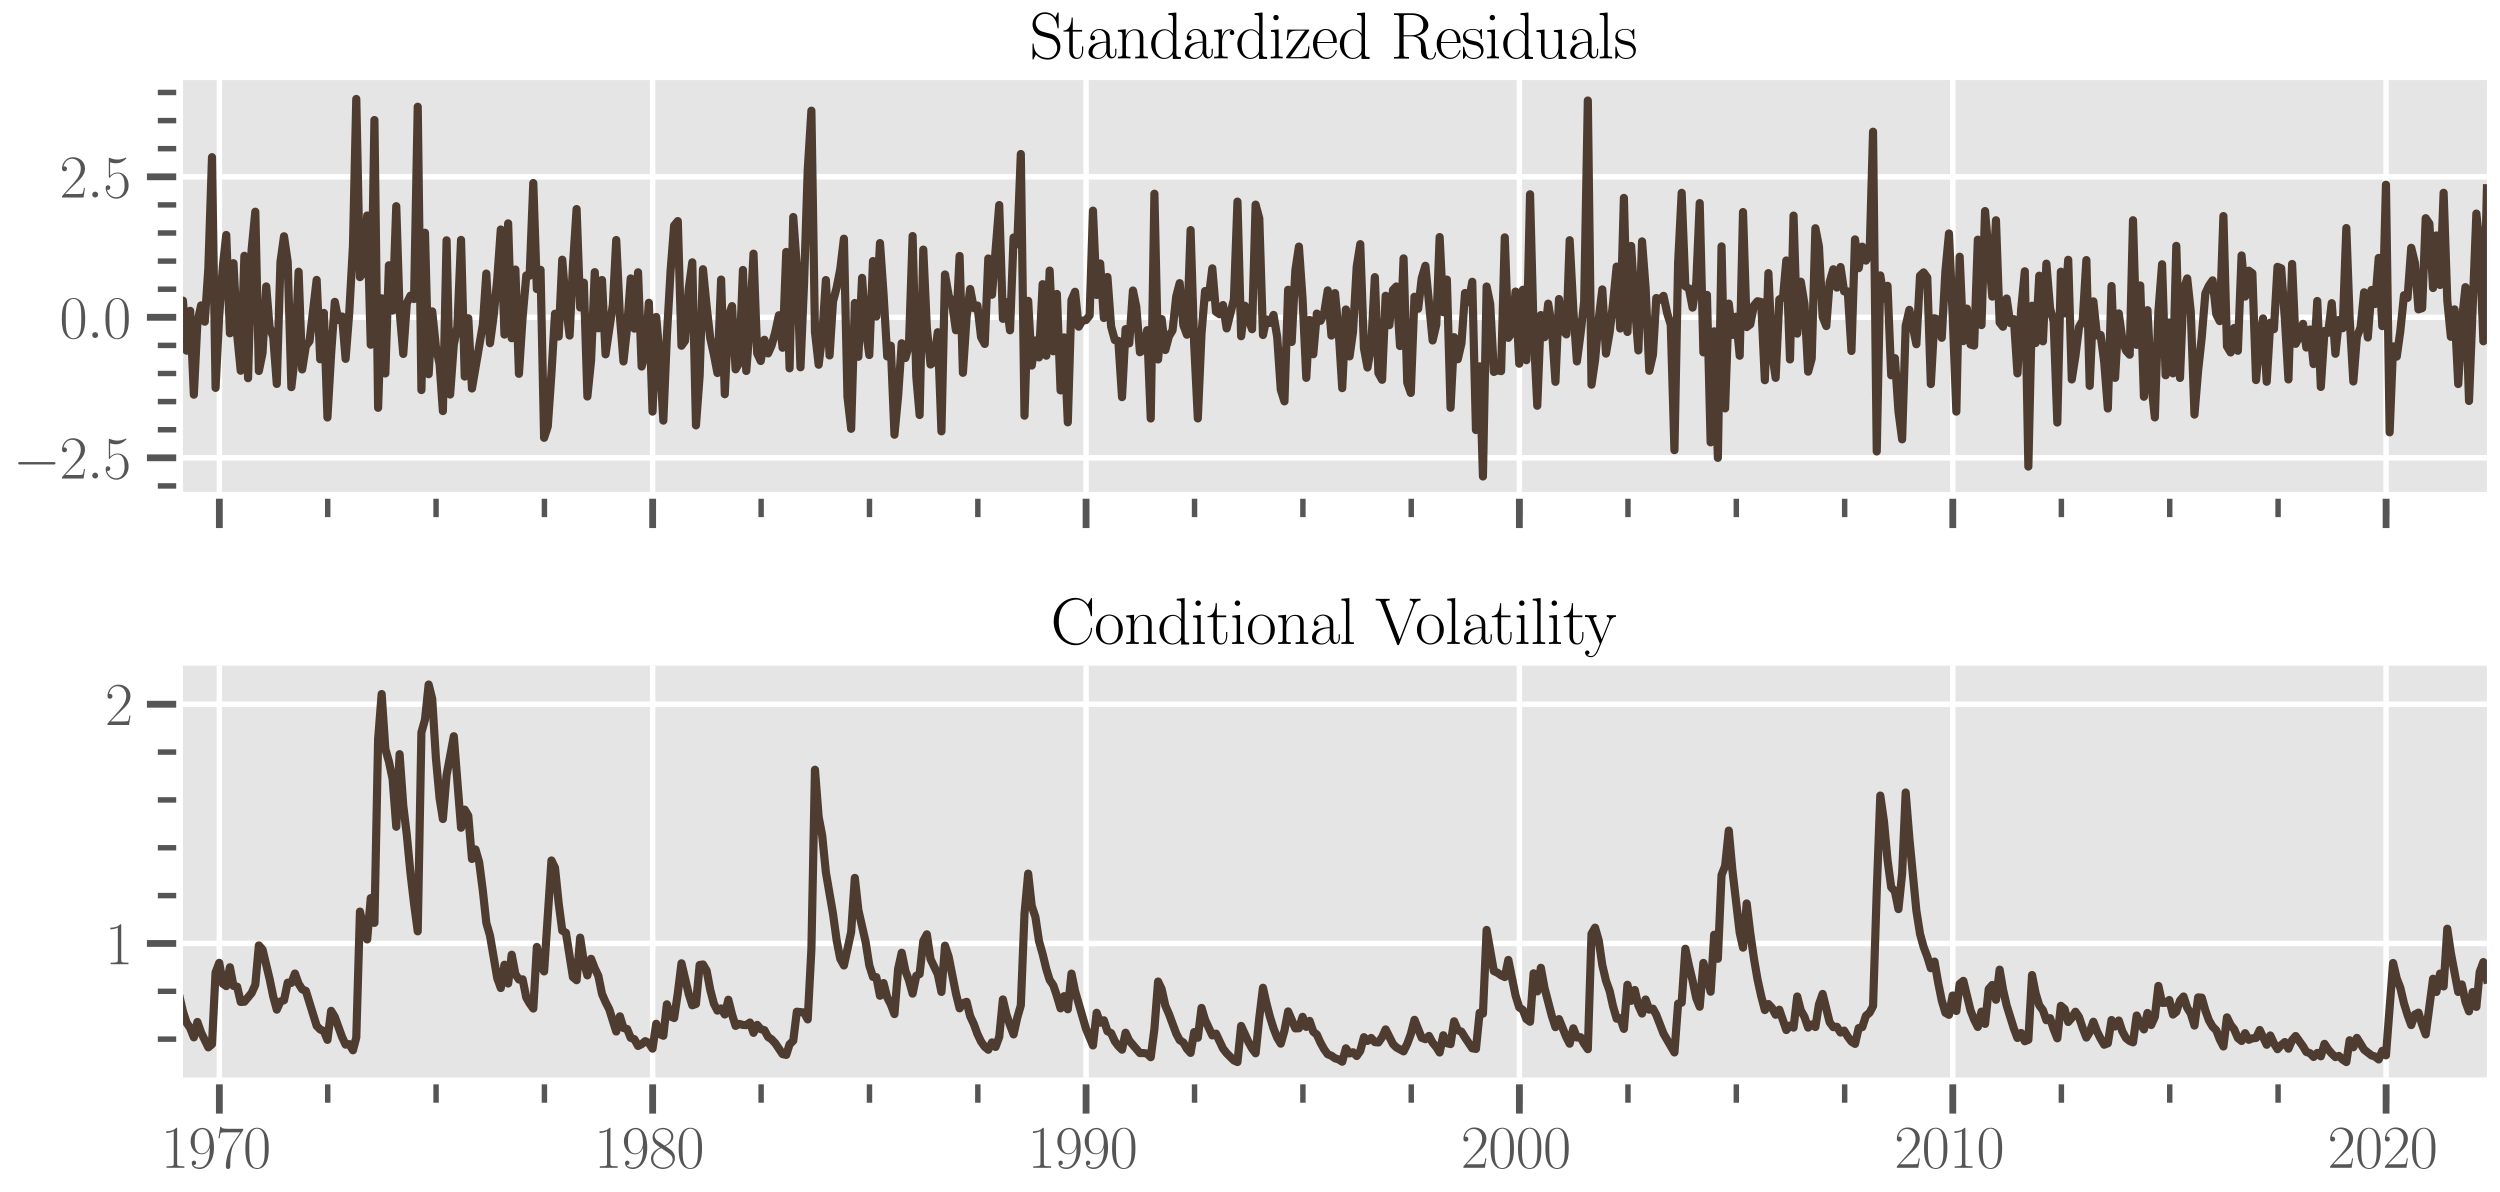<?xml version="1.0" encoding="utf-8" standalone="no"?>
<!DOCTYPE svg PUBLIC "-//W3C//DTD SVG 1.1//EN"
  "http://www.w3.org/Graphics/SVG/1.1/DTD/svg11.dtd">
<svg xmlns:xlink="http://www.w3.org/1999/xlink" width="688.32pt" height="328.32pt" viewBox="0 0 688.32 328.32" xmlns="http://www.w3.org/2000/svg" version="1.1">
 <defs>
  <style type="text/css">*{stroke-linejoin: round; stroke-linecap: butt}</style>
 </defs>
 <g id="figure_1">
  <g id="patch_1">
   <path d="M 0 328.32 
L 688.32 328.32 
L 688.32 0 
L 0 0 
z
" style="fill: #ffffff"/>
  </g>
  <g id="axes_1">
   <g id="patch_2">
    <path d="M 49.452 136.384 
L 684.72 136.384 
L 684.72 22.053 
L 49.452 22.053 
z
" style="fill: #e5e5e5"/>
   </g>
   <g id="matplotlib.axis_1">
    <g id="xtick_1">
     <g id="line2d_1">
      <path d="M 60.395 136.384 
L 60.395 22.053 
" clip-path="url(#pc69e671561)" style="fill: none; stroke: #ffffff; stroke-width: 1.5; stroke-linecap: square"/>
     </g>
     <g id="line2d_2">
      <defs>
       <path id="mec9e748b7a" d="M 0 0 
L 0 9 
" style="stroke: #555555; stroke-width: 1.875"/>
      </defs>
      <g>
       <use xlink:href="#mec9e748b7a" x="60.395" y="136.384" style="fill: #555555; stroke: #555555; stroke-width: 1.875"/>
      </g>
     </g>
    </g>
    <g id="xtick_2">
     <g id="line2d_3">
      <path d="M 179.694 136.384 
L 179.694 22.053 
" clip-path="url(#pc69e671561)" style="fill: none; stroke: #ffffff; stroke-width: 1.5; stroke-linecap: square"/>
     </g>
     <g id="line2d_4">
      <g>
       <use xlink:href="#mec9e748b7a" x="179.694" y="136.384" style="fill: #555555; stroke: #555555; stroke-width: 1.875"/>
      </g>
     </g>
    </g>
    <g id="xtick_3">
     <g id="line2d_5">
      <path d="M 299.025 136.384 
L 299.025 22.053 
" clip-path="url(#pc69e671561)" style="fill: none; stroke: #ffffff; stroke-width: 1.5; stroke-linecap: square"/>
     </g>
     <g id="line2d_6">
      <g>
       <use xlink:href="#mec9e748b7a" x="299.025" y="136.384" style="fill: #555555; stroke: #555555; stroke-width: 1.875"/>
      </g>
     </g>
    </g>
    <g id="xtick_4">
     <g id="line2d_7">
      <path d="M 418.324 136.384 
L 418.324 22.053 
" clip-path="url(#pc69e671561)" style="fill: none; stroke: #ffffff; stroke-width: 1.5; stroke-linecap: square"/>
     </g>
     <g id="line2d_8">
      <g>
       <use xlink:href="#mec9e748b7a" x="418.324" y="136.384" style="fill: #555555; stroke: #555555; stroke-width: 1.875"/>
      </g>
     </g>
    </g>
    <g id="xtick_5">
     <g id="line2d_9">
      <path d="M 537.655 136.384 
L 537.655 22.053 
" clip-path="url(#pc69e671561)" style="fill: none; stroke: #ffffff; stroke-width: 1.5; stroke-linecap: square"/>
     </g>
     <g id="line2d_10">
      <g>
       <use xlink:href="#mec9e748b7a" x="537.655" y="136.384" style="fill: #555555; stroke: #555555; stroke-width: 1.875"/>
      </g>
     </g>
    </g>
    <g id="xtick_6">
     <g id="line2d_11">
      <path d="M 656.953 136.384 
L 656.953 22.053 
" clip-path="url(#pc69e671561)" style="fill: none; stroke: #ffffff; stroke-width: 1.5; stroke-linecap: square"/>
     </g>
     <g id="line2d_12">
      <g>
       <use xlink:href="#mec9e748b7a" x="656.953" y="136.384" style="fill: #555555; stroke: #555555; stroke-width: 1.875"/>
      </g>
     </g>
    </g>
    <g id="xtick_7">
     <g id="line2d_13">
      <defs>
       <path id="m3b5cb2931d" d="M 0 0 
L 0 6 
" style="stroke: #555555; stroke-width: 1.5"/>
      </defs>
      <g>
       <use xlink:href="#m3b5cb2931d" x="90.228" y="136.384" style="fill: #555555; stroke: #555555; stroke-width: 1.5"/>
      </g>
     </g>
    </g>
    <g id="xtick_8">
     <g id="line2d_14">
      <g>
       <use xlink:href="#m3b5cb2931d" x="120.061" y="136.384" style="fill: #555555; stroke: #555555; stroke-width: 1.5"/>
      </g>
     </g>
    </g>
    <g id="xtick_9">
     <g id="line2d_15">
      <g>
       <use xlink:href="#m3b5cb2931d" x="149.894" y="136.384" style="fill: #555555; stroke: #555555; stroke-width: 1.5"/>
      </g>
     </g>
    </g>
    <g id="xtick_10">
     <g id="line2d_16">
      <g>
       <use xlink:href="#m3b5cb2931d" x="179.727" y="136.384" style="fill: #555555; stroke: #555555; stroke-width: 1.5"/>
      </g>
     </g>
    </g>
    <g id="xtick_11">
     <g id="line2d_17">
      <g>
       <use xlink:href="#m3b5cb2931d" x="209.559" y="136.384" style="fill: #555555; stroke: #555555; stroke-width: 1.5"/>
      </g>
     </g>
    </g>
    <g id="xtick_12">
     <g id="line2d_18">
      <g>
       <use xlink:href="#m3b5cb2931d" x="239.392" y="136.384" style="fill: #555555; stroke: #555555; stroke-width: 1.5"/>
      </g>
     </g>
    </g>
    <g id="xtick_13">
     <g id="line2d_19">
      <g>
       <use xlink:href="#m3b5cb2931d" x="269.225" y="136.384" style="fill: #555555; stroke: #555555; stroke-width: 1.5"/>
      </g>
     </g>
    </g>
    <g id="xtick_14">
     <g id="line2d_20">
      <g>
       <use xlink:href="#m3b5cb2931d" x="299.058" y="136.384" style="fill: #555555; stroke: #555555; stroke-width: 1.5"/>
      </g>
     </g>
    </g>
    <g id="xtick_15">
     <g id="line2d_21">
      <g>
       <use xlink:href="#m3b5cb2931d" x="328.891" y="136.384" style="fill: #555555; stroke: #555555; stroke-width: 1.5"/>
      </g>
     </g>
    </g>
    <g id="xtick_16">
     <g id="line2d_22">
      <g>
       <use xlink:href="#m3b5cb2931d" x="358.723" y="136.384" style="fill: #555555; stroke: #555555; stroke-width: 1.5"/>
      </g>
     </g>
    </g>
    <g id="xtick_17">
     <g id="line2d_23">
      <g>
       <use xlink:href="#m3b5cb2931d" x="388.556" y="136.384" style="fill: #555555; stroke: #555555; stroke-width: 1.5"/>
      </g>
     </g>
    </g>
    <g id="xtick_18">
     <g id="line2d_24">
      <g>
       <use xlink:href="#m3b5cb2931d" x="418.389" y="136.384" style="fill: #555555; stroke: #555555; stroke-width: 1.5"/>
      </g>
     </g>
    </g>
    <g id="xtick_19">
     <g id="line2d_25">
      <g>
       <use xlink:href="#m3b5cb2931d" x="448.222" y="136.384" style="fill: #555555; stroke: #555555; stroke-width: 1.5"/>
      </g>
     </g>
    </g>
    <g id="xtick_20">
     <g id="line2d_26">
      <g>
       <use xlink:href="#m3b5cb2931d" x="478.055" y="136.384" style="fill: #555555; stroke: #555555; stroke-width: 1.5"/>
      </g>
     </g>
    </g>
    <g id="xtick_21">
     <g id="line2d_27">
      <g>
       <use xlink:href="#m3b5cb2931d" x="507.887" y="136.384" style="fill: #555555; stroke: #555555; stroke-width: 1.5"/>
      </g>
     </g>
    </g>
    <g id="xtick_22">
     <g id="line2d_28">
      <g>
       <use xlink:href="#m3b5cb2931d" x="537.72" y="136.384" style="fill: #555555; stroke: #555555; stroke-width: 1.5"/>
      </g>
     </g>
    </g>
    <g id="xtick_23">
     <g id="line2d_29">
      <g>
       <use xlink:href="#m3b5cb2931d" x="567.553" y="136.384" style="fill: #555555; stroke: #555555; stroke-width: 1.5"/>
      </g>
     </g>
    </g>
    <g id="xtick_24">
     <g id="line2d_30">
      <g>
       <use xlink:href="#m3b5cb2931d" x="597.386" y="136.384" style="fill: #555555; stroke: #555555; stroke-width: 1.5"/>
      </g>
     </g>
    </g>
    <g id="xtick_25">
     <g id="line2d_31">
      <g>
       <use xlink:href="#m3b5cb2931d" x="627.219" y="136.384" style="fill: #555555; stroke: #555555; stroke-width: 1.5"/>
      </g>
     </g>
    </g>
    <g id="xtick_26">
     <g id="line2d_32">
      <g>
       <use xlink:href="#m3b5cb2931d" x="657.051" y="136.384" style="fill: #555555; stroke: #555555; stroke-width: 1.5"/>
      </g>
     </g>
    </g>
   </g>
   <g id="matplotlib.axis_2">
    <g id="ytick_1">
     <g id="line2d_33">
      <path d="M 49.452 126.048 
L 684.72 126.048 
" clip-path="url(#pc69e671561)" style="fill: none; stroke: #ffffff; stroke-width: 1.5; stroke-linecap: square"/>
     </g>
     <g id="line2d_34">
      <defs>
       <path id="md97f71917a" d="M 0 0 
L -9 0 
" style="stroke: #555555; stroke-width: 1.875"/>
      </defs>
      <g>
       <use xlink:href="#md97f71917a" x="49.452" y="126.048" style="fill: #555555; stroke: #555555; stroke-width: 1.875"/>
      </g>
     </g>
     <g id="text_1">
      <!-- $\mathdefault{−2.5}$ -->
      <g style="fill: #555555" transform="translate(3.6 131.756)scale(0.165 -0.165)">
       <defs>
        <path id="CMSY10-0" d="M 4218 1472 
C 4326 1472 4442 1472 4442 1600 
C 4442 1728 4326 1728 4218 1728 
L 755 1728 
C 646 1728 531 1728 531 1600 
C 531 1472 646 1472 755 1472 
L 4218 1472 
z
" transform="scale(0.016)"/>
        <path id="CMR17-32" d="M 2669 989 
L 2554 989 
C 2490 536 2438 459 2413 420 
C 2381 369 1920 369 1830 369 
L 602 369 
C 832 619 1280 1072 1824 1597 
C 2214 1967 2669 2402 2669 3035 
C 2669 3790 2067 4224 1395 4224 
C 691 4224 262 3604 262 3030 
C 262 2780 448 2748 525 2748 
C 589 2748 781 2787 781 3010 
C 781 3207 614 3264 525 3264 
C 486 3264 448 3258 422 3245 
C 544 3790 915 4058 1306 4058 
C 1862 4058 2227 3617 2227 3035 
C 2227 2479 1901 2000 1536 1584 
L 262 146 
L 262 0 
L 2515 0 
L 2669 989 
z
" transform="scale(0.016)"/>
        <path id="CMMI12-3a" d="M 1178 307 
C 1178 492 1024 619 870 619 
C 685 619 557 466 557 313 
C 557 128 710 0 864 0 
C 1050 0 1178 153 1178 307 
z
" transform="scale(0.016)"/>
        <path id="CMR17-35" d="M 730 3692 
C 794 3666 1056 3584 1325 3584 
C 1920 3584 2246 3911 2432 4100 
C 2432 4157 2432 4192 2394 4192 
C 2387 4192 2374 4192 2323 4163 
C 2099 4058 1837 3973 1517 3973 
C 1325 3973 1037 3999 723 4139 
C 653 4171 640 4171 634 4171 
C 602 4171 595 4164 595 4037 
L 595 2203 
C 595 2089 595 2057 659 2057 
C 691 2057 704 2070 736 2114 
C 941 2401 1222 2522 1542 2522 
C 1766 2522 2246 2382 2246 1289 
C 2246 1085 2246 715 2054 421 
C 1894 159 1645 25 1370 25 
C 947 25 518 320 403 814 
C 429 807 480 795 506 795 
C 589 795 749 840 749 1038 
C 749 1210 627 1280 506 1280 
C 358 1280 262 1190 262 1011 
C 262 454 704 -128 1382 -128 
C 2042 -128 2669 440 2669 1264 
C 2669 2030 2170 2624 1549 2624 
C 1222 2624 947 2503 730 2274 
L 730 3692 
z
" transform="scale(0.016)"/>
       </defs>
       <use xlink:href="#CMSY10-0" transform="scale(0.996)"/>
       <use xlink:href="#CMR17-32" transform="translate(77.487 0)scale(0.996)"/>
       <use xlink:href="#CMMI12-3a" transform="translate(123.178 0)scale(0.996)"/>
       <use xlink:href="#CMR17-35" transform="translate(150.275 0)scale(0.996)"/>
      </g>
     </g>
    </g>
    <g id="ytick_2">
     <g id="line2d_35">
      <path d="M 49.452 87.362 
L 684.72 87.362 
" clip-path="url(#pc69e671561)" style="fill: none; stroke: #ffffff; stroke-width: 1.5; stroke-linecap: square"/>
     </g>
     <g id="line2d_36">
      <g>
       <use xlink:href="#md97f71917a" x="49.452" y="87.362" style="fill: #555555; stroke: #555555; stroke-width: 1.875"/>
      </g>
     </g>
     <g id="text_2">
      <!-- $\mathdefault{0.0}$ -->
      <g style="fill: #555555" transform="translate(16.385 93.069)scale(0.165 -0.165)">
       <defs>
        <path id="CMR17-30" d="M 2688 2025 
C 2688 2416 2682 3080 2413 3591 
C 2176 4039 1798 4198 1466 4198 
C 1158 4198 768 4058 525 3597 
C 269 3118 243 2524 243 2025 
C 243 1661 250 1106 448 619 
C 723 -39 1216 -128 1466 -128 
C 1760 -128 2208 -7 2470 600 
C 2662 1042 2688 1559 2688 2025 
z
M 1466 -26 
C 1056 -26 813 325 723 812 
C 653 1188 653 1738 653 2096 
C 653 2588 653 2997 736 3387 
C 858 3929 1216 4096 1466 4096 
C 1728 4096 2067 3923 2189 3400 
C 2272 3036 2278 2607 2278 2096 
C 2278 1680 2278 1169 2202 792 
C 2067 95 1690 -26 1466 -26 
z
" transform="scale(0.016)"/>
       </defs>
       <use xlink:href="#CMR17-30" transform="scale(0.996)"/>
       <use xlink:href="#CMMI12-3a" transform="translate(45.69 0)scale(0.996)"/>
       <use xlink:href="#CMR17-30" transform="translate(72.788 0)scale(0.996)"/>
      </g>
     </g>
    </g>
    <g id="ytick_3">
     <g id="line2d_37">
      <path d="M 49.452 48.675 
L 684.72 48.675 
" clip-path="url(#pc69e671561)" style="fill: none; stroke: #ffffff; stroke-width: 1.5; stroke-linecap: square"/>
     </g>
     <g id="line2d_38">
      <g>
       <use xlink:href="#md97f71917a" x="49.452" y="48.675" style="fill: #555555; stroke: #555555; stroke-width: 1.875"/>
      </g>
     </g>
     <g id="text_3">
      <!-- $\mathdefault{2.5}$ -->
      <g style="fill: #555555" transform="translate(16.385 54.383)scale(0.165 -0.165)">
       <use xlink:href="#CMR17-32" transform="scale(0.996)"/>
       <use xlink:href="#CMMI12-3a" transform="translate(45.69 0)scale(0.996)"/>
       <use xlink:href="#CMR17-35" transform="translate(72.788 0)scale(0.996)"/>
      </g>
     </g>
    </g>
    <g id="ytick_4">
     <g id="line2d_39">
      <defs>
       <path id="m81344445d5" d="M 0 0 
L -6 0 
" style="stroke: #555555; stroke-width: 1.5"/>
      </defs>
      <g>
       <use xlink:href="#m81344445d5" x="49.452" y="133.786" style="fill: #555555; stroke: #555555; stroke-width: 1.5"/>
      </g>
     </g>
    </g>
    <g id="ytick_5">
     <g id="line2d_40">
      <g>
       <use xlink:href="#m81344445d5" x="49.452" y="118.311" style="fill: #555555; stroke: #555555; stroke-width: 1.5"/>
      </g>
     </g>
    </g>
    <g id="ytick_6">
     <g id="line2d_41">
      <g>
       <use xlink:href="#m81344445d5" x="49.452" y="110.574" style="fill: #555555; stroke: #555555; stroke-width: 1.5"/>
      </g>
     </g>
    </g>
    <g id="ytick_7">
     <g id="line2d_42">
      <g>
       <use xlink:href="#m81344445d5" x="49.452" y="102.836" style="fill: #555555; stroke: #555555; stroke-width: 1.5"/>
      </g>
     </g>
    </g>
    <g id="ytick_8">
     <g id="line2d_43">
      <g>
       <use xlink:href="#m81344445d5" x="49.452" y="95.099" style="fill: #555555; stroke: #555555; stroke-width: 1.5"/>
      </g>
     </g>
    </g>
    <g id="ytick_9">
     <g id="line2d_44">
      <g>
       <use xlink:href="#m81344445d5" x="49.452" y="79.624" style="fill: #555555; stroke: #555555; stroke-width: 1.5"/>
      </g>
     </g>
    </g>
    <g id="ytick_10">
     <g id="line2d_45">
      <g>
       <use xlink:href="#m81344445d5" x="49.452" y="71.887" style="fill: #555555; stroke: #555555; stroke-width: 1.5"/>
      </g>
     </g>
    </g>
    <g id="ytick_11">
     <g id="line2d_46">
      <g>
       <use xlink:href="#m81344445d5" x="49.452" y="64.15" style="fill: #555555; stroke: #555555; stroke-width: 1.5"/>
      </g>
     </g>
    </g>
    <g id="ytick_12">
     <g id="line2d_47">
      <g>
       <use xlink:href="#m81344445d5" x="49.452" y="56.412" style="fill: #555555; stroke: #555555; stroke-width: 1.5"/>
      </g>
     </g>
    </g>
    <g id="ytick_13">
     <g id="line2d_48">
      <g>
       <use xlink:href="#m81344445d5" x="49.452" y="40.938" style="fill: #555555; stroke: #555555; stroke-width: 1.5"/>
      </g>
     </g>
    </g>
    <g id="ytick_14">
     <g id="line2d_49">
      <g>
       <use xlink:href="#m81344445d5" x="49.452" y="33.2" style="fill: #555555; stroke: #555555; stroke-width: 1.5"/>
      </g>
     </g>
    </g>
    <g id="ytick_15">
     <g id="line2d_50">
      <g>
       <use xlink:href="#m81344445d5" x="49.452" y="25.463" style="fill: #555555; stroke: #555555; stroke-width: 1.5"/>
      </g>
     </g>
    </g>
   </g>
   <g id="line2d_51">
    <path d="M 49.452 83.979 
L 50.367 82.772 
L 51.379 96.55 
L 52.359 85.584 
L 53.372 108.665 
L 54.352 88.739 
L 55.365 84.09 
L 56.377 88.574 
L 57.357 73.995 
L 58.37 43.278 
L 59.35 106.793 
L 60.363 86.758 
L 61.375 73.115 
L 62.29 64.699 
L 63.303 91.764 
L 64.283 72.466 
L 65.295 92.118 
L 66.275 102.071 
L 67.288 70.437 
L 68.301 104.126 
L 69.281 68.697 
L 70.293 58.296 
L 71.273 102.146 
L 72.286 97.17 
L 73.299 78.868 
L 74.213 89.995 
L 75.226 92.807 
L 76.206 105.7 
L 77.219 72.113 
L 78.199 65.057 
L 79.211 72.088 
L 80.224 106.592 
L 81.204 97.983 
L 82.217 74.816 
L 83.197 101.715 
L 84.209 95.289 
L 85.222 93.919 
L 87.182 77.07 
L 88.162 98.921 
L 89.175 86.159 
L 90.155 114.943 
L 91.167 97.461 
L 92.18 83.112 
L 93.16 88.102 
L 94.173 87.139 
L 95.153 98.807 
L 96.165 85.997 
L 97.178 67.728 
L 98.093 27.25 
L 99.105 76.3 
L 100.085 75.04 
L 101.098 59.341 
L 102.078 94.907 
L 103.091 33.052 
L 104.103 112.277 
L 105.083 82.137 
L 106.096 102.818 
L 107.076 73.037 
L 108.089 85.497 
L 109.101 56.769 
L 110.016 85.534 
L 111.029 97.448 
L 112.009 83.464 
L 113.021 81.399 
L 114.001 82.32 
L 115.014 29.388 
L 116.027 107.39 
L 117.007 64.086 
L 118.019 103.029 
L 118.999 85.738 
L 120.012 95.464 
L 121.025 100.22 
L 121.939 113.182 
L 122.952 66.167 
L 123.932 108.624 
L 124.945 94.864 
L 125.925 89.964 
L 126.937 66.061 
L 127.95 103.673 
L 128.93 87.62 
L 129.943 106.966 
L 132.948 89.34 
L 133.895 75.328 
L 134.908 94.488 
L 135.888 87.201 
L 136.901 76.888 
L 137.881 63.189 
L 138.893 92.121 
L 139.906 61.501 
L 140.886 93.123 
L 141.899 74.215 
L 142.879 102.922 
L 143.891 87.315 
L 144.904 75.837 
L 145.819 75.9 
L 146.831 50.401 
L 147.811 79.588 
L 148.824 74.296 
L 149.804 120.542 
L 150.817 117.423 
L 151.829 102.787 
L 152.809 86.372 
L 153.822 92.662 
L 154.802 71.505 
L 155.815 84.04 
L 156.827 92.385 
L 157.742 73.197 
L 158.755 57.561 
L 159.735 84.649 
L 160.747 77.827 
L 161.727 109.165 
L 162.74 99.238 
L 163.753 74.931 
L 164.733 90.385 
L 165.745 77.098 
L 166.725 97.556 
L 168.751 83.789 
L 169.665 66.086 
L 170.678 87.104 
L 171.658 99.518 
L 172.671 90.082 
L 173.651 76.659 
L 174.663 90.482 
L 175.676 74.974 
L 176.656 100.917 
L 177.669 97.117 
L 178.649 83.368 
L 179.661 113.327 
L 180.674 87.274 
L 181.621 98.309 
L 182.634 115.806 
L 183.614 92.454 
L 184.627 74.618 
L 185.607 62.099 
L 186.619 60.877 
L 187.632 95.195 
L 188.612 93.815 
L 189.625 79.527 
L 190.605 72.232 
L 191.617 117.117 
L 192.63 103.467 
L 193.545 74.129 
L 194.557 84.367 
L 195.537 93.02 
L 196.55 97.574 
L 197.53 102.694 
L 198.543 76.975 
L 199.555 108.545 
L 200.535 87.208 
L 201.548 84.28 
L 202.528 101.688 
L 203.541 99.902 
L 204.553 74.333 
L 205.468 102.136 
L 206.481 89.192 
L 207.461 69.845 
L 208.473 97.284 
L 209.453 99.386 
L 210.466 93.551 
L 211.479 97.3 
L 212.459 95.086 
L 213.471 91.378 
L 214.451 86.796 
L 215.464 95.749 
L 216.477 69.366 
L 217.391 101.398 
L 218.404 59.754 
L 219.384 73.488 
L 220.397 101.128 
L 221.377 78.127 
L 222.389 46.797 
L 223.402 30.477 
L 224.382 91.375 
L 225.395 100.419 
L 226.375 92.444 
L 227.387 77.106 
L 228.4 97.86 
L 229.347 83.036 
L 230.36 79.145 
L 231.34 74.148 
L 232.353 65.723 
L 233.333 109.252 
L 234.345 118.062 
L 235.358 83.421 
L 236.338 98.231 
L 237.351 76.499 
L 238.331 90.437 
L 239.343 97.751 
L 240.356 71.882 
L 241.271 87.151 
L 242.283 66.928 
L 243.263 80.894 
L 244.276 98.143 
L 245.256 95.179 
L 246.269 119.689 
L 247.281 108.978 
L 248.261 94.516 
L 249.274 98.568 
L 250.254 95.118 
L 251.267 64.994 
L 252.279 103.685 
L 253.194 114.254 
L 254.207 68.726 
L 255.187 90.334 
L 256.199 100.357 
L 257.179 99.656 
L 258.192 91.472 
L 259.205 118.761 
L 260.185 75.569 
L 261.197 81.38 
L 262.177 83.813 
L 263.19 90.925 
L 264.203 70.476 
L 265.117 102.644 
L 266.13 87.268 
L 267.11 79.572 
L 268.123 84.845 
L 269.103 84.12 
L 270.115 92.851 
L 271.128 94.692 
L 272.108 71.161 
L 273.121 81.144 
L 275.113 56.453 
L 276.126 87.788 
L 277.073 83.176 
L 278.086 90.94 
L 279.066 65.392 
L 280.079 67.249 
L 281.059 42.406 
L 282.071 114.446 
L 283.084 82.834 
L 284.064 100.648 
L 285.077 93.739 
L 286.057 98.402 
L 287.069 78.241 
L 288.082 97.935 
L 288.997 74.504 
L 290.009 96.719 
L 290.989 80.934 
L 292.002 107.491 
L 292.982 92.899 
L 293.995 116.278 
L 295.007 82.622 
L 295.987 80.343 
L 297 89.946 
L 297.98 88.302 
L 298.993 88.121 
L 300.005 86.832 
L 300.92 58 
L 301.933 81.209 
L 302.912 72.545 
L 303.925 87.553 
L 304.905 76.258 
L 305.918 89.891 
L 306.93 93.621 
L 307.91 93.855 
L 308.923 109.341 
L 309.903 90.618 
L 310.916 94.53 
L 311.928 79.988 
L 312.843 84.403 
L 313.856 96.971 
L 314.836 96.29 
L 315.848 90.903 
L 316.828 115.221 
L 317.841 53.344 
L 318.854 98.967 
L 319.834 87.86 
L 320.846 96.361 
L 321.826 92.626 
L 322.839 90.954 
L 323.852 81.598 
L 324.799 77.96 
L 325.812 89.513 
L 326.792 92.161 
L 327.804 63.351 
L 328.784 94.67 
L 329.797 115.206 
L 330.81 91.831 
L 331.79 80.131 
L 332.802 81.875 
L 333.782 73.886 
L 334.795 85.833 
L 335.808 86.52 
L 336.722 83.986 
L 337.735 90.42 
L 339.728 82.428 
L 340.708 55.51 
L 341.72 92.575 
L 342.733 84.173 
L 343.713 87.806 
L 344.726 90.639 
L 345.706 56.337 
L 346.718 60.118 
L 347.731 92.24 
L 348.646 87.938 
L 349.658 88.917 
L 350.638 86.704 
L 351.651 92.806 
L 352.631 107.296 
L 353.644 110.505 
L 354.656 79.783 
L 355.636 94.145 
L 356.649 74.407 
L 357.629 67.893 
L 358.642 82.377 
L 359.654 104.03 
L 360.569 88.102 
L 361.582 97.535 
L 362.562 86.334 
L 363.574 88.33 
L 364.554 86.337 
L 365.567 79.96 
L 366.58 92.39 
L 367.56 80.707 
L 368.572 91.14 
L 369.552 106.86 
L 370.565 85.204 
L 371.578 98.119 
L 372.525 91.356 
L 373.538 73.435 
L 374.518 67.223 
L 375.53 95.86 
L 376.51 101.189 
L 377.523 95.237 
L 378.536 76.309 
L 379.516 102.71 
L 380.528 104.569 
L 381.508 81.437 
L 382.521 89.54 
L 383.534 79.824 
L 384.448 78.879 
L 385.461 95.278 
L 386.441 71.142 
L 387.454 105.391 
L 388.434 108.189 
L 389.446 81.703 
L 390.459 85.001 
L 391.439 76.603 
L 392.452 73.174 
L 394.444 93.739 
L 395.457 89.352 
L 396.372 65.272 
L 397.384 85.955 
L 398.364 76.984 
L 399.377 112.259 
L 400.357 92.841 
L 401.37 98.906 
L 402.382 94.525 
L 403.362 80.673 
L 404.375 83.182 
L 405.355 77.58 
L 406.368 118.389 
L 407.38 100.876 
L 408.295 131.187 
L 409.308 78.892 
L 410.288 83.642 
L 411.3 102.396 
L 412.28 101.928 
L 413.293 102.187 
L 414.306 65.356 
L 415.286 93.017 
L 416.298 91.599 
L 417.278 80.277 
L 418.291 100.136 
L 419.304 79.777 
L 420.251 99.173 
L 421.264 53.498 
L 422.244 91.148 
L 423.256 111.715 
L 424.236 86.751 
L 425.249 92.833 
L 426.262 83.608 
L 427.242 89.796 
L 428.254 105.13 
L 429.234 82.334 
L 430.247 90.938 
L 431.26 92.065 
L 432.174 66.139 
L 433.187 85.45 
L 434.167 99.512 
L 435.18 91.769 
L 436.16 83.172 
L 437.172 27.674 
L 438.185 105.907 
L 439.165 99.173 
L 440.178 87.783 
L 441.158 79.686 
L 442.17 97.354 
L 443.183 91.434 
L 444.098 83.692 
L 445.11 73.397 
L 446.09 90.448 
L 447.103 54.495 
L 448.083 91.395 
L 449.096 67.712 
L 450.108 83.819 
L 451.088 96.479 
L 452.101 66.47 
L 453.081 79.272 
L 454.094 102.086 
L 455.106 97.618 
L 456.021 82.05 
L 457.034 82.523 
L 458.014 81.46 
L 459.026 86.258 
L 460.006 89.426 
L 461.019 123.943 
L 462.032 72.355 
L 463.012 53.1 
L 464.024 78.838 
L 465.004 79.436 
L 466.017 84.696 
L 467.03 77.808 
L 467.977 55.92 
L 468.99 97.019 
L 469.97 81.194 
L 470.982 121.784 
L 471.962 91.232 
L 472.975 126.058 
L 473.988 67.835 
L 474.968 112.439 
L 475.98 83.597 
L 476.96 92.21 
L 477.973 87.194 
L 478.986 97.942 
L 479.9 58.383 
L 480.913 90.051 
L 481.893 89.302 
L 482.906 84.105 
L 483.886 82.937 
L 484.898 83.164 
L 485.911 104.679 
L 486.891 75.199 
L 487.904 97.239 
L 488.884 104.033 
L 489.896 82.44 
L 490.909 81.929 
L 491.824 71.716 
L 492.836 98.962 
L 493.816 59.367 
L 494.829 91.849 
L 495.809 77.563 
L 496.822 83.726 
L 497.834 102.328 
L 498.814 98.741 
L 499.827 62.842 
L 500.807 67.88 
L 501.82 87.245 
L 502.832 89.774 
L 503.747 77.697 
L 504.76 74.138 
L 505.74 79.179 
L 506.752 73.525 
L 507.732 80.226 
L 508.745 80.24 
L 509.758 96.627 
L 510.738 65.917 
L 511.75 73.824 
L 512.73 67.915 
L 513.743 71.744 
L 514.756 69.876 
L 515.703 36.266 
L 516.716 124.294 
L 517.696 75.831 
L 518.708 82.244 
L 519.688 78.696 
L 520.701 103.319 
L 521.714 98.611 
L 522.694 113.239 
L 523.706 120.959 
L 524.686 89.733 
L 525.699 85.322 
L 527.626 94.774 
L 528.639 75.889 
L 529.619 75.004 
L 530.632 76.424 
L 531.612 105.74 
L 532.624 87.62 
L 533.637 88.016 
L 534.617 93 
L 535.63 74.62 
L 536.61 64.288 
L 537.622 86.854 
L 538.635 113.321 
L 539.55 70.684 
L 540.562 93.917 
L 541.542 84.96 
L 542.555 94.847 
L 543.535 95.141 
L 544.548 65.991 
L 545.56 89.505 
L 546.54 58.116 
L 548.533 81.667 
L 549.546 60.645 
L 550.558 88.806 
L 551.473 89.962 
L 552.486 82.186 
L 553.466 88.941 
L 554.478 87.869 
L 555.458 102.803 
L 556.471 85.254 
L 557.484 74.693 
L 558.463 128.457 
L 559.476 84.184 
L 560.456 94.454 
L 561.469 75.903 
L 562.481 93.974 
L 563.429 72.597 
L 564.441 84.919 
L 565.421 88.44 
L 566.434 116.338 
L 567.414 74.814 
L 568.427 86.27 
L 569.439 71.535 
L 570.419 104.472 
L 571.432 97.941 
L 572.412 90.028 
L 573.425 88.254 
L 574.437 71.611 
L 575.352 106.228 
L 576.365 82.976 
L 577.345 92.358 
L 578.357 92.224 
L 579.337 99.603 
L 580.35 112.472 
L 581.363 78.756 
L 582.343 104.039 
L 583.355 86.292 
L 584.335 93.385 
L 585.348 96.535 
L 586.361 97.658 
L 587.275 60.643 
L 588.288 94.946 
L 589.268 78.592 
L 590.281 109.23 
L 591.261 85.399 
L 592.273 105.255 
L 593.286 114.925 
L 594.266 85.83 
L 595.279 72.765 
L 596.259 103.328 
L 597.271 88.797 
L 598.284 102.791 
L 599.199 67.693 
L 600.211 104.052 
L 601.191 79.892 
L 602.204 76.66 
L 603.184 85.863 
L 604.197 114.144 
L 605.209 102.029 
L 606.189 92.994 
L 607.202 80.764 
L 608.182 78.649 
L 609.195 77.196 
L 610.207 86.533 
L 611.155 88.409 
L 612.167 59.494 
L 613.147 95.353 
L 614.16 97.036 
L 615.14 90.312 
L 616.153 96.581 
L 617.165 70.33 
L 618.145 81.653 
L 619.158 74.53 
L 620.138 75.242 
L 621.151 104.637 
L 622.163 93.258 
L 623.078 87.673 
L 624.091 105.102 
L 625.071 88.844 
L 626.083 90.622 
L 627.063 73.468 
L 628.076 73.882 
L 629.089 87.917 
L 630.069 104.47 
L 631.081 72.68 
L 632.061 94.667 
L 633.074 92.667 
L 634.087 89.164 
L 635.001 95.684 
L 636.014 90.732 
L 636.994 100.243 
L 638.007 82.876 
L 638.987 106.536 
L 639.999 91.139 
L 641.012 91.629 
L 641.992 83.471 
L 643.005 97.403 
L 643.985 88.083 
L 644.997 90.368 
L 646.01 62.794 
L 646.925 87.738 
L 647.937 105.033 
L 648.917 92.817 
L 649.93 90.137 
L 650.91 80.484 
L 651.923 92.918 
L 652.935 79.842 
L 653.915 83.708 
L 654.928 71.011 
L 655.908 89.787 
L 656.921 50.857 
L 657.933 119.036 
L 658.881 95.375 
L 659.893 98.178 
L 660.873 91.167 
L 661.886 81.284 
L 662.866 82.02 
L 663.879 68.23 
L 664.891 72.391 
L 665.871 85.181 
L 666.884 84.839 
L 667.864 60.078 
L 668.877 61.571 
L 669.889 79.292 
L 670.804 64.822 
L 671.817 78.463 
L 672.797 53.087 
L 673.809 82.735 
L 674.789 92.729 
L 675.802 85.178 
L 676.815 105.737 
L 677.795 88.613 
L 678.807 79.062 
L 679.787 110.395 
L 681.813 58.804 
L 682.727 67.842 
L 683.74 93.957 
L 684.72 51.837 
L 684.72 51.837 
" clip-path="url(#pc69e671561)" style="fill: none; stroke: #4d3c2f; stroke-width: 2.25; stroke-linecap: square"/>
   </g>
   <g id="patch_3">
    <path d="M 49.452 136.384 
L 49.452 22.053 
" style="fill: none; stroke: #ffffff; stroke-width: 1.875; stroke-linejoin: miter; stroke-linecap: square"/>
   </g>
   <g id="patch_4">
    <path d="M 49.452 136.384 
L 684.72 136.384 
" style="fill: none; stroke: #ffffff; stroke-width: 1.875; stroke-linejoin: miter; stroke-linecap: square"/>
   </g>
   <g id="text_4">
    <!-- Standardized Residuals -->
    <g transform="translate(283.437 16.053)scale(0.18 -0.18)">
     <defs>
      <path id="CMR17-53" d="M 2803 4290 
C 2803 4404 2797 4411 2758 4411 
C 2720 4411 2707 4385 2682 4328 
L 2490 3907 
C 2246 4257 1875 4416 1472 4416 
C 819 4416 294 3901 294 3253 
C 294 3056 339 2776 557 2510 
C 794 2218 1018 2167 1530 2033 
C 1722 1982 2042 1899 2106 1874 
C 2470 1722 2662 1341 2662 985 
C 2662 527 2336 38 1779 38 
C 1094 38 454 419 410 1311 
C 403 1413 397 1419 352 1419 
C 301 1419 294 1413 294 1285 
L 294 -1 
C 294 -115 301 -122 339 -122 
C 384 -122 397 -90 486 108 
C 493 127 493 140 614 381 
C 934 -39 1472 -128 1779 -128 
C 2477 -128 2970 451 2970 1124 
C 2970 1454 2848 1708 2778 1823 
C 2509 2230 2221 2306 1914 2382 
C 1869 2402 1856 2402 1498 2490 
C 1152 2579 1005 2624 845 2796 
C 666 2992 602 3196 602 3399 
C 602 3812 934 4263 1478 4263 
C 2157 4263 2579 3786 2675 2993 
C 2694 2878 2701 2872 2746 2872 
C 2803 2872 2803 2891 2803 2999 
L 2803 4290 
z
" transform="scale(0.016)"/>
      <path id="CMR17-74" d="M 966 2560 
L 1862 2560 
L 1862 2725 
L 966 2725 
L 966 3904 
L 851 3904 
C 838 3245 614 2668 70 2668 
L 70 2560 
L 627 2560 
L 627 771 
C 627 650 627 -64 1370 -64 
C 1747 -64 1965 306 1965 777 
L 1965 1140 
L 1850 1140 
L 1850 783 
C 1850 344 1677 51 1408 51 
C 1222 51 966 178 966 758 
L 966 2560 
z
" transform="scale(0.016)"/>
      <path id="CMR17-61" d="M 2304 1653 
C 2304 2072 2304 2294 2035 2543 
C 1798 2752 1523 2816 1306 2816 
C 800 2816 435 2407 435 1971 
C 435 1728 627 1728 666 1728 
C 749 1728 896 1778 896 1954 
C 896 2112 774 2181 666 2181 
C 640 2181 608 2174 589 2168 
C 723 2592 1069 2714 1293 2714 
C 1613 2714 1965 2429 1965 1885 
L 1965 1600 
C 1587 1600 1133 1549 774 1357 
C 371 1133 256 813 256 570 
C 256 77 832 -64 1171 -64 
C 1523 -64 1850 139 1990 511 
C 2003 233 2182 -18 2464 -18 
C 2598 -18 2938 70 2938 567 
L 2938 920 
L 2822 920 
L 2822 562 
C 2822 178 2650 128 2566 128 
C 2304 128 2304 458 2304 738 
L 2304 1653 
z
M 1965 870 
C 1965 317 1568 38 1216 38 
C 896 38 646 275 646 570 
C 646 761 730 1100 1101 1305 
C 1408 1478 1760 1504 1965 1504 
L 1965 870 
z
" transform="scale(0.016)"/>
      <path id="CMR17-6e" d="M 2656 1933 
C 2656 2259 2592 2790 1837 2790 
C 1331 2790 1069 2400 973 2144 
L 966 2144 
L 966 2790 
L 211 2720 
L 211 2554 
C 589 2554 646 2515 646 2208 
L 646 428 
C 646 184 621 153 211 153 
L 211 -13 
C 365 0 646 0 813 0 
C 979 0 1267 0 1421 -13 
L 1421 153 
C 1011 153 986 178 986 428 
L 986 1658 
C 986 2247 1344 2688 1792 2688 
C 2266 2688 2317 2266 2317 1958 
L 2317 428 
C 2317 184 2291 153 1882 153 
L 1882 -13 
C 2035 0 2317 0 2483 0 
C 2650 0 2938 0 3091 -13 
L 3091 153 
C 2682 153 2656 178 2656 428 
L 2656 1933 
z
" transform="scale(0.016)"/>
      <path id="CMR17-64" d="M 1869 4326 
L 1869 4160 
C 2246 4160 2304 4122 2304 3820 
L 2304 2345 
C 2278 2377 2016 2790 1498 2790 
C 845 2790 211 2208 211 1364 
C 211 525 806 -64 1434 -64 
C 1978 -64 2259 337 2291 380 
L 2291 -63 
L 3066 -63 
L 3066 128 
C 2688 128 2630 166 2630 473 
L 2630 4396 
L 1869 4326 
z
M 2291 755 
C 2291 563 2176 390 2029 262 
C 1811 70 1594 38 1472 38 
C 1286 38 621 134 621 1356 
C 621 2612 1363 2688 1530 2688 
C 1824 2688 2061 2522 2208 2291 
C 2291 2157 2291 2138 2291 2023 
L 2291 755 
z
" transform="scale(0.016)"/>
      <path id="CMR17-72" d="M 960 1497 
C 960 2112 1222 2688 1702 2688 
C 1747 2688 1792 2682 1837 2662 
C 1837 2662 1696 2617 1696 2452 
C 1696 2298 1818 2234 1914 2234 
C 1990 2234 2131 2279 2131 2458 
C 2131 2663 1926 2790 1709 2790 
C 1222 2790 1011 2317 947 2093 
L 941 2093 
L 941 2790 
L 198 2720 
L 198 2554 
C 576 2554 634 2515 634 2208 
L 634 428 
C 634 184 608 153 198 153 
L 198 -13 
C 352 0 646 0 813 0 
C 998 0 1325 0 1498 -13 
L 1498 153 
C 1037 153 960 153 960 440 
L 960 1497 
z
" transform="scale(0.016)"/>
      <path id="CMR17-69" d="M 992 3909 
C 992 4049 877 4170 730 4170 
C 589 4170 467 4056 467 3909 
C 467 3769 582 3648 730 3648 
C 870 3648 992 3763 992 3909 
z
M 243 2706 
L 243 2541 
C 602 2541 653 2502 653 2197 
L 653 427 
C 653 184 627 153 218 153 
L 218 -13 
C 371 0 646 0 806 0 
C 960 0 1222 0 1370 -13 
L 1370 153 
C 992 153 979 191 979 420 
L 979 2776 
L 243 2706 
z
" transform="scale(0.016)"/>
      <path id="CMR17-7a" d="M 2310 2605 
C 2362 2670 2362 2682 2362 2695 
C 2362 2752 2336 2752 2221 2752 
L 275 2752 
L 211 1760 
L 326 1760 
C 371 2381 442 2650 1178 2650 
L 1958 2650 
L 128 96 
C 128 0 134 0 269 0 
L 2291 0 
L 2381 1152 
L 2266 1152 
C 2214 442 2131 115 1350 115 
L 531 115 
L 2310 2605 
z
" transform="scale(0.016)"/>
      <path id="CMR17-65" d="M 2438 1472 
C 2464 1498 2464 1511 2464 1576 
C 2464 2238 2118 2816 1389 2816 
C 710 2816 173 2169 173 1383 
C 173 551 781 -64 1459 -64 
C 2176 -64 2458 607 2458 740 
C 2458 784 2419 784 2406 784 
C 2362 784 2355 771 2330 696 
C 2189 265 1837 51 1504 51 
C 1229 51 954 203 781 480 
C 582 803 582 1176 582 1472 
L 2438 1472 
z
M 589 1568 
C 634 2505 1126 2714 1382 2714 
C 1818 2714 2112 2297 2118 1568 
L 589 1568 
z
" transform="scale(0.016)"/>
      <path id="CMR17-52" d="M 2509 2146 
C 3117 2268 3629 2676 3629 3186 
C 3629 3785 2950 4326 2054 4326 
L 333 4326 
L 333 4160 
C 774 4160 845 4160 845 3873 
L 845 415 
C 845 128 774 128 333 128 
L 333 -26 
C 518 -26 851 -26 1050 -26 
C 1248 -26 1581 -26 1766 -26 
L 1766 128 
C 1325 128 1254 128 1254 417 
L 1254 2112 
L 2003 2112 
C 2368 2112 2573 1964 2662 1881 
C 2918 1632 2918 1459 2918 1024 
C 2918 595 2918 377 3110 160 
C 3354 -102 3680 -128 3821 -128 
C 4294 -128 4365 396 4365 503 
C 4365 540 4365 585 4307 585 
C 4256 585 4250 547 4250 522 
C 4218 112 4032 -26 3834 -26 
C 3482 -26 3443 375 3405 764 
C 3386 898 3373 993 3360 1133 
C 3322 1452 3270 1917 2509 2146 
z
M 1984 2214 
L 1254 2214 
L 1254 3913 
C 1254 4129 1267 4160 1523 4160 
L 1990 4160 
C 2522 4160 3142 3977 3142 3190 
C 3142 2372 2464 2214 1984 2214 
z
" transform="scale(0.016)"/>
      <path id="CMR17-73" d="M 1978 2697 
C 1978 2813 1971 2819 1933 2819 
C 1907 2819 1901 2813 1824 2717 
C 1805 2691 1747 2626 1728 2601 
C 1523 2819 1235 2819 1126 2819 
C 416 2819 160 2447 160 2076 
C 160 1498 813 1365 998 1325 
C 1402 1243 1542 1217 1677 1101 
C 1760 1025 1901 884 1901 654 
C 1901 384 1747 38 1158 38 
C 602 38 403 460 288 1021 
C 269 1110 269 1117 218 1117 
C 166 1117 160 1110 160 983 
L 160 63 
C 160 -51 166 -58 205 -58 
C 237 -58 243 -51 275 0 
C 314 57 410 211 448 276 
C 576 103 800 -64 1158 -64 
C 1792 -64 2131 283 2131 784 
C 2131 1112 1958 1285 1875 1362 
C 1683 1561 1459 1606 1190 1657 
C 838 1735 390 1825 390 2217 
C 390 2383 480 2737 1126 2737 
C 1811 2737 1850 2094 1862 1888 
C 1869 1856 1901 1849 1920 1849 
C 1978 1849 1978 1869 1978 1978 
L 1978 2697 
z
" transform="scale(0.016)"/>
      <path id="CMR17-75" d="M 1882 2693 
L 1882 2528 
C 2259 2528 2317 2489 2317 2186 
L 2317 1032 
C 2317 500 2029 38 1555 38 
C 1030 38 986 348 986 678 
L 986 2763 
L 211 2693 
L 211 2528 
C 467 2528 640 2528 646 2274 
L 646 1058 
C 646 633 646 361 813 183 
C 896 101 1056 -64 1517 -64 
C 2061 -64 2272 377 2323 506 
L 2330 506 
L 2330 -63 
L 3091 -63 
L 3091 128 
C 2714 128 2656 166 2656 473 
L 2656 2763 
L 1882 2693 
z
" transform="scale(0.016)"/>
      <path id="CMR17-6c" d="M 979 4396 
L 218 4326 
L 218 4160 
C 595 4160 653 4122 653 3817 
L 653 426 
C 653 184 627 153 218 153 
L 218 -13 
C 371 0 653 0 813 0 
C 979 0 1261 0 1414 -13 
L 1414 153 
C 1005 153 979 178 979 426 
L 979 4396 
z
" transform="scale(0.016)"/>
     </defs>
     <use xlink:href="#CMR17-53" transform="scale(0.996)"/>
     <use xlink:href="#CMR17-74" transform="translate(50.895 0)scale(0.996)"/>
     <use xlink:href="#CMR17-61" transform="translate(86.176 0)scale(0.996)"/>
     <use xlink:href="#CMR17-6e" transform="translate(131.867 0)scale(0.996)"/>
     <use xlink:href="#CMR17-64" transform="translate(182.762 0)scale(0.996)"/>
     <use xlink:href="#CMR17-61" transform="translate(233.657 0)scale(0.996)"/>
     <use xlink:href="#CMR17-72" transform="translate(279.348 0)scale(0.996)"/>
     <use xlink:href="#CMR17-64" transform="translate(314.629 0)scale(0.996)"/>
     <use xlink:href="#CMR17-69" transform="translate(365.524 0)scale(0.996)"/>
     <use xlink:href="#CMR17-7a" transform="translate(390.395 0)scale(0.996)"/>
     <use xlink:href="#CMR17-65" transform="translate(430.881 0)scale(0.996)"/>
     <use xlink:href="#CMR17-64" transform="translate(471.366 0)scale(0.996)"/>
     <use xlink:href="#CMR17-52" transform="translate(552.338 0)scale(0.996)"/>
     <use xlink:href="#CMR17-65" transform="translate(620.129 0)scale(0.996)"/>
     <use xlink:href="#CMR17-73" transform="translate(660.614 0)scale(0.996)"/>
     <use xlink:href="#CMR17-69" transform="translate(696.416 0)scale(0.996)"/>
     <use xlink:href="#CMR17-64" transform="translate(721.287 0)scale(0.996)"/>
     <use xlink:href="#CMR17-75" transform="translate(772.182 0)scale(0.996)"/>
     <use xlink:href="#CMR17-61" transform="translate(823.078 0)scale(0.996)"/>
     <use xlink:href="#CMR17-6c" transform="translate(868.768 0)scale(0.996)"/>
     <use xlink:href="#CMR17-73" transform="translate(893.639 0)scale(0.996)"/>
    </g>
   </g>
  </g>
  <g id="axes_2">
   <g id="patch_5">
    <path d="M 49.452 297.608 
L 684.72 297.608 
L 684.72 183.277 
L 49.452 183.277 
z
" style="fill: #e5e5e5"/>
   </g>
   <g id="matplotlib.axis_3">
    <g id="xtick_27">
     <g id="line2d_52">
      <path d="M 60.395 297.608 
L 60.395 183.277 
" clip-path="url(#p847432181c)" style="fill: none; stroke: #ffffff; stroke-width: 1.5; stroke-linecap: square"/>
     </g>
     <g id="line2d_53">
      <g>
       <use xlink:href="#mec9e748b7a" x="60.395" y="297.608" style="fill: #555555; stroke: #555555; stroke-width: 1.875"/>
      </g>
     </g>
     <g id="text_5">
      <!-- $\mathdefault{1970}$ -->
      <g style="fill: #555555" transform="translate(44.3 321.524)scale(0.165 -0.165)">
       <defs>
        <path id="CMR17-31" d="M 1702 4058 
C 1702 4192 1696 4192 1606 4192 
C 1357 3916 979 3827 621 3827 
C 602 3827 570 3827 563 3808 
C 557 3795 557 3782 557 3648 
C 755 3648 1088 3686 1344 3839 
L 1344 461 
C 1344 236 1331 160 781 160 
L 589 160 
L 589 0 
C 896 0 1216 0 1523 0 
C 1830 0 2150 0 2458 0 
L 2458 160 
L 2266 160 
C 1715 160 1702 230 1702 458 
L 1702 4058 
z
" transform="scale(0.016)"/>
        <path id="CMR17-39" d="M 2253 1864 
C 2253 464 1670 31 1190 31 
C 1043 31 685 31 538 294 
C 704 268 826 357 826 518 
C 826 692 685 749 595 749 
C 538 749 365 723 365 506 
C 365 71 742 -128 1203 -128 
C 1939 -128 2688 674 2688 2073 
C 2688 3817 1971 4179 1485 4179 
C 851 4179 243 3628 243 2778 
C 243 1991 762 1408 1414 1408 
C 1952 1408 2189 1903 2253 2112 
L 2253 1864 
z
M 1427 1510 
C 1254 1510 1011 1542 813 1922 
C 678 2169 678 2461 678 2771 
C 678 3146 678 3405 858 3684 
C 947 3817 1114 4032 1485 4032 
C 2240 4032 2240 2885 2240 2632 
C 2240 2182 2035 1510 1427 1510 
z
" transform="scale(0.016)"/>
        <path id="CMR17-37" d="M 2886 3941 
L 2886 4081 
L 1382 4081 
C 634 4081 621 4165 595 4288 
L 480 4288 
L 294 3094 
L 410 3094 
C 429 3215 474 3540 550 3661 
C 589 3712 1062 3712 1171 3712 
L 2579 3712 
L 1869 2661 
C 1395 1954 1069 999 1069 165 
C 1069 89 1069 -128 1299 -128 
C 1530 -128 1530 89 1530 171 
L 1530 465 
C 1530 1508 1709 2196 2003 2636 
L 2886 3941 
z
" transform="scale(0.016)"/>
       </defs>
       <use xlink:href="#CMR17-31" transform="scale(0.996)"/>
       <use xlink:href="#CMR17-39" transform="translate(45.69 0)scale(0.996)"/>
       <use xlink:href="#CMR17-37" transform="translate(91.381 0)scale(0.996)"/>
       <use xlink:href="#CMR17-30" transform="translate(137.071 0)scale(0.996)"/>
      </g>
     </g>
    </g>
    <g id="xtick_28">
     <g id="line2d_54">
      <path d="M 179.694 297.608 
L 179.694 183.277 
" clip-path="url(#p847432181c)" style="fill: none; stroke: #ffffff; stroke-width: 1.5; stroke-linecap: square"/>
     </g>
     <g id="line2d_55">
      <g>
       <use xlink:href="#mec9e748b7a" x="179.694" y="297.608" style="fill: #555555; stroke: #555555; stroke-width: 1.875"/>
      </g>
     </g>
     <g id="text_6">
      <!-- $\mathdefault{1980}$ -->
      <g style="fill: #555555" transform="translate(163.598 321.524)scale(0.165 -0.165)">
       <defs>
        <path id="CMR17-38" d="M 1741 2264 
C 2144 2467 2554 2773 2554 3263 
C 2554 3841 1990 4179 1472 4179 
C 890 4179 378 3759 378 3180 
C 378 3021 416 2747 666 2505 
C 730 2442 998 2251 1171 2130 
C 883 1983 211 1634 211 934 
C 211 279 838 -128 1459 -128 
C 2144 -128 2720 362 2720 1010 
C 2720 1590 2330 1857 2074 2029 
L 1741 2264 
z
M 902 2822 
C 851 2854 595 3051 595 3351 
C 595 3739 998 4032 1459 4032 
C 1965 4032 2336 3676 2336 3262 
C 2336 2669 1670 2331 1638 2331 
C 1632 2331 1626 2331 1574 2370 
L 902 2822 
z
M 2080 1519 
C 2176 1449 2483 1240 2483 851 
C 2483 381 2010 25 1472 25 
C 890 25 448 438 448 940 
C 448 1443 838 1862 1280 2060 
L 2080 1519 
z
" transform="scale(0.016)"/>
       </defs>
       <use xlink:href="#CMR17-31" transform="scale(0.996)"/>
       <use xlink:href="#CMR17-39" transform="translate(45.69 0)scale(0.996)"/>
       <use xlink:href="#CMR17-38" transform="translate(91.381 0)scale(0.996)"/>
       <use xlink:href="#CMR17-30" transform="translate(137.071 0)scale(0.996)"/>
      </g>
     </g>
    </g>
    <g id="xtick_29">
     <g id="line2d_56">
      <path d="M 299.025 297.608 
L 299.025 183.277 
" clip-path="url(#p847432181c)" style="fill: none; stroke: #ffffff; stroke-width: 1.5; stroke-linecap: square"/>
     </g>
     <g id="line2d_57">
      <g>
       <use xlink:href="#mec9e748b7a" x="299.025" y="297.608" style="fill: #555555; stroke: #555555; stroke-width: 1.875"/>
      </g>
     </g>
     <g id="text_7">
      <!-- $\mathdefault{1990}$ -->
      <g style="fill: #555555" transform="translate(282.929 321.524)scale(0.165 -0.165)">
       <use xlink:href="#CMR17-31" transform="scale(0.996)"/>
       <use xlink:href="#CMR17-39" transform="translate(45.69 0)scale(0.996)"/>
       <use xlink:href="#CMR17-39" transform="translate(91.381 0)scale(0.996)"/>
       <use xlink:href="#CMR17-30" transform="translate(137.071 0)scale(0.996)"/>
      </g>
     </g>
    </g>
    <g id="xtick_30">
     <g id="line2d_58">
      <path d="M 418.324 297.608 
L 418.324 183.277 
" clip-path="url(#p847432181c)" style="fill: none; stroke: #ffffff; stroke-width: 1.5; stroke-linecap: square"/>
     </g>
     <g id="line2d_59">
      <g>
       <use xlink:href="#mec9e748b7a" x="418.324" y="297.608" style="fill: #555555; stroke: #555555; stroke-width: 1.875"/>
      </g>
     </g>
     <g id="text_8">
      <!-- $\mathdefault{2000}$ -->
      <g style="fill: #555555" transform="translate(402.228 321.524)scale(0.165 -0.165)">
       <use xlink:href="#CMR17-32" transform="scale(0.996)"/>
       <use xlink:href="#CMR17-30" transform="translate(45.69 0)scale(0.996)"/>
       <use xlink:href="#CMR17-30" transform="translate(91.381 0)scale(0.996)"/>
       <use xlink:href="#CMR17-30" transform="translate(137.071 0)scale(0.996)"/>
      </g>
     </g>
    </g>
    <g id="xtick_31">
     <g id="line2d_60">
      <path d="M 537.655 297.608 
L 537.655 183.277 
" clip-path="url(#p847432181c)" style="fill: none; stroke: #ffffff; stroke-width: 1.5; stroke-linecap: square"/>
     </g>
     <g id="line2d_61">
      <g>
       <use xlink:href="#mec9e748b7a" x="537.655" y="297.608" style="fill: #555555; stroke: #555555; stroke-width: 1.875"/>
      </g>
     </g>
     <g id="text_9">
      <!-- $\mathdefault{2010}$ -->
      <g style="fill: #555555" transform="translate(521.559 321.524)scale(0.165 -0.165)">
       <use xlink:href="#CMR17-32" transform="scale(0.996)"/>
       <use xlink:href="#CMR17-30" transform="translate(45.69 0)scale(0.996)"/>
       <use xlink:href="#CMR17-31" transform="translate(91.381 0)scale(0.996)"/>
       <use xlink:href="#CMR17-30" transform="translate(137.071 0)scale(0.996)"/>
      </g>
     </g>
    </g>
    <g id="xtick_32">
     <g id="line2d_62">
      <path d="M 656.953 297.608 
L 656.953 183.277 
" clip-path="url(#p847432181c)" style="fill: none; stroke: #ffffff; stroke-width: 1.5; stroke-linecap: square"/>
     </g>
     <g id="line2d_63">
      <g>
       <use xlink:href="#mec9e748b7a" x="656.953" y="297.608" style="fill: #555555; stroke: #555555; stroke-width: 1.875"/>
      </g>
     </g>
     <g id="text_10">
      <!-- $\mathdefault{2020}$ -->
      <g style="fill: #555555" transform="translate(640.858 321.524)scale(0.165 -0.165)">
       <use xlink:href="#CMR17-32" transform="scale(0.996)"/>
       <use xlink:href="#CMR17-30" transform="translate(45.69 0)scale(0.996)"/>
       <use xlink:href="#CMR17-32" transform="translate(91.381 0)scale(0.996)"/>
       <use xlink:href="#CMR17-30" transform="translate(137.071 0)scale(0.996)"/>
      </g>
     </g>
    </g>
    <g id="xtick_33">
     <g id="line2d_64">
      <g>
       <use xlink:href="#m3b5cb2931d" x="90.228" y="297.608" style="fill: #555555; stroke: #555555; stroke-width: 1.5"/>
      </g>
     </g>
    </g>
    <g id="xtick_34">
     <g id="line2d_65">
      <g>
       <use xlink:href="#m3b5cb2931d" x="120.061" y="297.608" style="fill: #555555; stroke: #555555; stroke-width: 1.5"/>
      </g>
     </g>
    </g>
    <g id="xtick_35">
     <g id="line2d_66">
      <g>
       <use xlink:href="#m3b5cb2931d" x="149.894" y="297.608" style="fill: #555555; stroke: #555555; stroke-width: 1.5"/>
      </g>
     </g>
    </g>
    <g id="xtick_36">
     <g id="line2d_67">
      <g>
       <use xlink:href="#m3b5cb2931d" x="179.727" y="297.608" style="fill: #555555; stroke: #555555; stroke-width: 1.5"/>
      </g>
     </g>
    </g>
    <g id="xtick_37">
     <g id="line2d_68">
      <g>
       <use xlink:href="#m3b5cb2931d" x="209.559" y="297.608" style="fill: #555555; stroke: #555555; stroke-width: 1.5"/>
      </g>
     </g>
    </g>
    <g id="xtick_38">
     <g id="line2d_69">
      <g>
       <use xlink:href="#m3b5cb2931d" x="239.392" y="297.608" style="fill: #555555; stroke: #555555; stroke-width: 1.5"/>
      </g>
     </g>
    </g>
    <g id="xtick_39">
     <g id="line2d_70">
      <g>
       <use xlink:href="#m3b5cb2931d" x="269.225" y="297.608" style="fill: #555555; stroke: #555555; stroke-width: 1.5"/>
      </g>
     </g>
    </g>
    <g id="xtick_40">
     <g id="line2d_71">
      <g>
       <use xlink:href="#m3b5cb2931d" x="299.058" y="297.608" style="fill: #555555; stroke: #555555; stroke-width: 1.5"/>
      </g>
     </g>
    </g>
    <g id="xtick_41">
     <g id="line2d_72">
      <g>
       <use xlink:href="#m3b5cb2931d" x="328.891" y="297.608" style="fill: #555555; stroke: #555555; stroke-width: 1.5"/>
      </g>
     </g>
    </g>
    <g id="xtick_42">
     <g id="line2d_73">
      <g>
       <use xlink:href="#m3b5cb2931d" x="358.723" y="297.608" style="fill: #555555; stroke: #555555; stroke-width: 1.5"/>
      </g>
     </g>
    </g>
    <g id="xtick_43">
     <g id="line2d_74">
      <g>
       <use xlink:href="#m3b5cb2931d" x="388.556" y="297.608" style="fill: #555555; stroke: #555555; stroke-width: 1.5"/>
      </g>
     </g>
    </g>
    <g id="xtick_44">
     <g id="line2d_75">
      <g>
       <use xlink:href="#m3b5cb2931d" x="418.389" y="297.608" style="fill: #555555; stroke: #555555; stroke-width: 1.5"/>
      </g>
     </g>
    </g>
    <g id="xtick_45">
     <g id="line2d_76">
      <g>
       <use xlink:href="#m3b5cb2931d" x="448.222" y="297.608" style="fill: #555555; stroke: #555555; stroke-width: 1.5"/>
      </g>
     </g>
    </g>
    <g id="xtick_46">
     <g id="line2d_77">
      <g>
       <use xlink:href="#m3b5cb2931d" x="478.055" y="297.608" style="fill: #555555; stroke: #555555; stroke-width: 1.5"/>
      </g>
     </g>
    </g>
    <g id="xtick_47">
     <g id="line2d_78">
      <g>
       <use xlink:href="#m3b5cb2931d" x="507.887" y="297.608" style="fill: #555555; stroke: #555555; stroke-width: 1.5"/>
      </g>
     </g>
    </g>
    <g id="xtick_48">
     <g id="line2d_79">
      <g>
       <use xlink:href="#m3b5cb2931d" x="537.72" y="297.608" style="fill: #555555; stroke: #555555; stroke-width: 1.5"/>
      </g>
     </g>
    </g>
    <g id="xtick_49">
     <g id="line2d_80">
      <g>
       <use xlink:href="#m3b5cb2931d" x="567.553" y="297.608" style="fill: #555555; stroke: #555555; stroke-width: 1.5"/>
      </g>
     </g>
    </g>
    <g id="xtick_50">
     <g id="line2d_81">
      <g>
       <use xlink:href="#m3b5cb2931d" x="597.386" y="297.608" style="fill: #555555; stroke: #555555; stroke-width: 1.5"/>
      </g>
     </g>
    </g>
    <g id="xtick_51">
     <g id="line2d_82">
      <g>
       <use xlink:href="#m3b5cb2931d" x="627.219" y="297.608" style="fill: #555555; stroke: #555555; stroke-width: 1.5"/>
      </g>
     </g>
    </g>
    <g id="xtick_52">
     <g id="line2d_83">
      <g>
       <use xlink:href="#m3b5cb2931d" x="657.051" y="297.608" style="fill: #555555; stroke: #555555; stroke-width: 1.5"/>
      </g>
     </g>
    </g>
   </g>
   <g id="matplotlib.axis_4">
    <g id="ytick_16">
     <g id="line2d_84">
      <path d="M 49.452 259.761 
L 684.72 259.761 
" clip-path="url(#p847432181c)" style="fill: none; stroke: #ffffff; stroke-width: 1.5; stroke-linecap: square"/>
     </g>
     <g id="line2d_85">
      <g>
       <use xlink:href="#md97f71917a" x="49.452" y="259.761" style="fill: #555555; stroke: #555555; stroke-width: 1.875"/>
      </g>
     </g>
     <g id="text_11">
      <!-- $\mathdefault{1}$ -->
      <g style="fill: #555555" transform="translate(28.904 265.469)scale(0.165 -0.165)">
       <use xlink:href="#CMR17-31" transform="scale(0.996)"/>
      </g>
     </g>
    </g>
    <g id="ytick_17">
     <g id="line2d_86">
      <path d="M 49.452 193.897 
L 684.72 193.897 
" clip-path="url(#p847432181c)" style="fill: none; stroke: #ffffff; stroke-width: 1.5; stroke-linecap: square"/>
     </g>
     <g id="line2d_87">
      <g>
       <use xlink:href="#md97f71917a" x="49.452" y="193.897" style="fill: #555555; stroke: #555555; stroke-width: 1.875"/>
      </g>
     </g>
     <g id="text_12">
      <!-- $\mathdefault{2}$ -->
      <g style="fill: #555555" transform="translate(28.904 199.605)scale(0.165 -0.165)">
       <use xlink:href="#CMR17-32" transform="scale(0.996)"/>
      </g>
     </g>
    </g>
    <g id="ytick_18">
     <g id="line2d_88">
      <g>
       <use xlink:href="#m81344445d5" x="49.452" y="286.107" style="fill: #555555; stroke: #555555; stroke-width: 1.5"/>
      </g>
     </g>
    </g>
    <g id="ytick_19">
     <g id="line2d_89">
      <g>
       <use xlink:href="#m81344445d5" x="49.452" y="272.934" style="fill: #555555; stroke: #555555; stroke-width: 1.5"/>
      </g>
     </g>
    </g>
    <g id="ytick_20">
     <g id="line2d_90">
      <g>
       <use xlink:href="#m81344445d5" x="49.452" y="246.588" style="fill: #555555; stroke: #555555; stroke-width: 1.5"/>
      </g>
     </g>
    </g>
    <g id="ytick_21">
     <g id="line2d_91">
      <g>
       <use xlink:href="#m81344445d5" x="49.452" y="233.415" style="fill: #555555; stroke: #555555; stroke-width: 1.5"/>
      </g>
     </g>
    </g>
    <g id="ytick_22">
     <g id="line2d_92">
      <g>
       <use xlink:href="#m81344445d5" x="49.452" y="220.243" style="fill: #555555; stroke: #555555; stroke-width: 1.5"/>
      </g>
     </g>
    </g>
    <g id="ytick_23">
     <g id="line2d_93">
      <g>
       <use xlink:href="#m81344445d5" x="49.452" y="207.07" style="fill: #555555; stroke: #555555; stroke-width: 1.5"/>
      </g>
     </g>
    </g>
   </g>
   <g id="line2d_94">
    <path d="M 49.452 274.527 
L 50.367 278.481 
L 51.379 281.568 
L 52.359 283.058 
L 53.372 285.609 
L 54.352 281.377 
L 55.365 284.272 
L 57.357 288.367 
L 58.37 287.49 
L 59.35 267.756 
L 60.363 265.098 
L 61.375 270.874 
L 62.29 271.507 
L 63.303 266.317 
L 64.283 271.448 
L 65.295 271.662 
L 66.275 275.867 
L 67.288 275.803 
L 69.281 273.398 
L 70.293 271.135 
L 71.273 260.307 
L 72.286 261.44 
L 74.213 269.457 
L 75.226 274.362 
L 76.206 277.984 
L 77.219 275.733 
L 78.199 275.394 
L 79.211 270.553 
L 80.224 270.613 
L 81.204 268.043 
L 82.217 270.84 
L 83.197 272.387 
L 84.209 272.827 
L 87.182 282.441 
L 88.162 283.453 
L 89.175 283.889 
L 90.155 286.305 
L 91.167 278.322 
L 92.18 279.994 
L 94.173 285.497 
L 95.153 287.615 
L 96.165 287.48 
L 97.178 289.165 
L 98.093 285.638 
L 99.105 250.993 
L 100.085 255.444 
L 101.098 258.651 
L 102.078 247.282 
L 103.091 254.093 
L 104.103 203.588 
L 105.083 191.091 
L 106.096 206.202 
L 107.076 209.671 
L 108.089 214.429 
L 109.101 227.623 
L 110.016 207.65 
L 111.029 221.792 
L 112.009 229.909 
L 113.021 240.466 
L 114.001 248.854 
L 115.014 256.418 
L 116.027 201.669 
L 117.007 198.145 
L 118.019 188.474 
L 118.999 192.398 
L 120.012 208.675 
L 121.025 219.755 
L 121.939 225.497 
L 122.952 213.431 
L 124.945 202.706 
L 126.937 227.894 
L 127.95 222.923 
L 128.93 224.589 
L 129.943 236.495 
L 130.923 233.883 
L 131.935 237.42 
L 132.948 245.332 
L 133.895 254.08 
L 134.908 257.603 
L 136.901 269.319 
L 137.881 272.027 
L 138.893 265.625 
L 139.906 270.789 
L 140.886 262.862 
L 141.899 268.191 
L 142.879 269.689 
L 143.891 269.637 
L 144.904 274.665 
L 145.819 276.256 
L 146.831 277.678 
L 147.811 260.723 
L 148.824 265.679 
L 149.804 267.463 
L 151.829 236.916 
L 152.809 238.934 
L 153.822 248.726 
L 154.802 256.226 
L 155.815 256.818 
L 157.742 269.037 
L 158.755 269.878 
L 159.735 258.162 
L 160.747 264.866 
L 161.727 268.545 
L 162.74 263.994 
L 163.753 266.616 
L 164.733 268.665 
L 165.745 273.652 
L 166.725 275.897 
L 167.738 277.869 
L 169.665 284.001 
L 170.678 279.819 
L 171.658 283.038 
L 172.671 283.314 
L 173.651 285.748 
L 174.663 286.13 
L 175.676 287.975 
L 176.656 287.485 
L 177.669 286.659 
L 178.649 287.172 
L 179.661 288.719 
L 180.674 281.874 
L 181.621 284.705 
L 182.634 285.168 
L 183.614 276.511 
L 184.627 279.847 
L 185.607 280.292 
L 186.619 273.478 
L 187.632 265.229 
L 189.625 273.679 
L 190.605 276.781 
L 191.617 276.416 
L 192.63 265.692 
L 193.545 265.548 
L 194.557 267.248 
L 195.537 272.471 
L 196.55 276.352 
L 197.53 278.255 
L 198.543 277.656 
L 199.555 279.317 
L 200.535 275.257 
L 201.548 279.308 
L 202.528 282.455 
L 203.541 281.922 
L 204.553 282.195 
L 205.468 282.24 
L 206.481 281.531 
L 207.461 284.371 
L 208.473 282.179 
L 209.453 283.349 
L 210.466 283.632 
L 211.479 285.515 
L 212.459 286.162 
L 213.471 287.269 
L 215.464 290.223 
L 216.477 290.44 
L 217.391 287.544 
L 218.404 286.534 
L 219.384 278.551 
L 221.377 278.768 
L 222.389 280.668 
L 223.402 261.323 
L 224.382 211.937 
L 225.395 224.897 
L 226.375 230.051 
L 227.387 240.18 
L 229.347 251.58 
L 230.36 258.953 
L 231.34 263.963 
L 232.353 265.821 
L 234.345 256.601 
L 235.358 241.711 
L 236.338 250.603 
L 238.331 259.342 
L 239.343 265.807 
L 240.356 268.981 
L 241.271 269.031 
L 242.283 274.16 
L 243.263 270.663 
L 244.276 274.622 
L 245.256 276.531 
L 246.269 279.206 
L 247.281 266.741 
L 248.261 262.319 
L 249.274 267.285 
L 250.254 269.893 
L 251.267 273.576 
L 252.279 268.66 
L 253.194 268.188 
L 254.207 259.081 
L 255.187 257.253 
L 256.199 264.057 
L 258.192 268.218 
L 259.205 273.104 
L 260.185 260.369 
L 261.197 263.416 
L 263.19 273.521 
L 264.203 277.622 
L 265.117 276.235 
L 266.13 275.835 
L 267.11 279.783 
L 268.123 281.953 
L 269.103 284.664 
L 270.115 286.787 
L 271.128 288.205 
L 272.108 289.022 
L 273.121 287 
L 274.101 288.255 
L 275.113 285.497 
L 276.126 275.174 
L 277.073 279.237 
L 278.086 282.254 
L 279.066 284.8 
L 280.079 280.206 
L 281.059 276.8 
L 282.071 251.622 
L 283.084 240.53 
L 284.064 249.42 
L 285.077 252.477 
L 286.057 259.084 
L 287.069 262.693 
L 288.082 266.83 
L 288.997 269.795 
L 290.009 271.29 
L 290.989 274.204 
L 292.002 277.622 
L 292.982 274.27 
L 293.995 277.887 
L 295.007 268.063 
L 295.987 272.849 
L 298.993 283.214 
L 300.92 287.835 
L 301.933 278.85 
L 302.912 281.573 
L 303.925 280.912 
L 304.905 283.926 
L 305.918 284.452 
L 306.93 286.68 
L 307.91 287.988 
L 308.923 289.005 
L 309.903 284.337 
L 310.916 286.522 
L 313.856 289.946 
L 314.836 289.934 
L 315.848 290.085 
L 316.828 291.076 
L 317.841 283.285 
L 318.854 270.247 
L 319.834 272.323 
L 320.846 276.885 
L 321.826 279.14 
L 323.852 284.587 
L 324.799 286.375 
L 325.812 287.031 
L 326.792 288.769 
L 327.804 289.894 
L 328.784 284.162 
L 329.797 285.716 
L 330.81 277.511 
L 331.79 280.787 
L 333.782 285.074 
L 334.795 284.587 
L 336.722 288.684 
L 337.735 289.985 
L 339.728 291.969 
L 340.708 292.406 
L 341.72 282.467 
L 343.713 286.853 
L 344.726 288.692 
L 345.706 290 
L 346.718 280.229 
L 347.731 271.963 
L 348.646 276.095 
L 349.658 279.991 
L 350.638 283.137 
L 351.651 285.717 
L 352.631 287.347 
L 353.644 283.773 
L 354.656 278.478 
L 356.649 283.146 
L 357.629 283.103 
L 358.642 279.967 
L 359.654 282.726 
L 360.569 281.078 
L 361.582 284.052 
L 362.562 284.858 
L 363.574 287.089 
L 364.554 288.868 
L 365.567 290.272 
L 366.58 290.679 
L 367.56 291.379 
L 368.572 291.696 
L 369.552 292.316 
L 370.565 288.639 
L 371.578 290.042 
L 372.525 289.716 
L 373.538 290.74 
L 374.518 289.344 
L 375.53 285.569 
L 376.51 286.596 
L 377.523 285.784 
L 378.536 286.924 
L 379.516 287.017 
L 380.528 285.556 
L 381.508 283.421 
L 383.534 287.46 
L 384.448 288.372 
L 386.441 289.474 
L 387.454 287.397 
L 388.434 284.734 
L 389.446 280.788 
L 391.439 285.749 
L 392.452 286.113 
L 393.432 285.221 
L 394.444 287.085 
L 395.457 288.295 
L 396.372 289.78 
L 397.384 285.038 
L 398.364 287.219 
L 399.377 287.465 
L 400.357 281.195 
L 401.37 283.648 
L 402.382 284.062 
L 403.362 285.665 
L 405.355 288.624 
L 406.368 288.799 
L 407.38 278.863 
L 408.295 279.083 
L 409.308 256.044 
L 411.3 267.363 
L 412.28 267.812 
L 413.293 268.517 
L 414.306 269.008 
L 415.286 264.298 
L 417.278 274.108 
L 418.291 277.365 
L 419.304 278.086 
L 420.251 280.583 
L 421.264 281.313 
L 422.244 267.982 
L 423.256 272.963 
L 424.236 266.46 
L 425.249 272.011 
L 427.242 279.655 
L 428.254 282.801 
L 429.234 280.592 
L 431.26 285.595 
L 432.174 287.361 
L 433.187 283.127 
L 434.167 285.657 
L 435.18 285.578 
L 436.16 287.388 
L 437.172 288.868 
L 438.185 257.123 
L 439.165 255.416 
L 440.178 258.951 
L 441.158 265.722 
L 442.17 270.027 
L 443.183 272.853 
L 444.098 276.987 
L 445.11 280.476 
L 446.09 280.317 
L 447.103 283.279 
L 448.083 271.137 
L 449.096 275.563 
L 450.108 272.575 
L 451.088 276.839 
L 452.101 279.061 
L 453.081 275.192 
L 454.094 277.989 
L 455.106 277.721 
L 456.021 279.421 
L 458.014 284.595 
L 461.019 289.766 
L 462.032 276.324 
L 463.012 276.063 
L 464.024 261.226 
L 465.004 265.81 
L 466.017 270.012 
L 467.03 274.821 
L 467.977 277.179 
L 468.99 265.114 
L 469.97 268.707 
L 470.982 273.046 
L 471.962 257.355 
L 472.975 263.977 
L 473.988 240.938 
L 474.968 238.418 
L 475.98 228.682 
L 476.96 239.448 
L 478.986 256.798 
L 479.9 260.912 
L 480.913 248.755 
L 481.893 256.889 
L 482.906 263.888 
L 483.886 269.612 
L 484.898 274.214 
L 485.911 278.099 
L 486.891 276.437 
L 487.904 277.537 
L 488.884 279.398 
L 489.896 278.004 
L 491.824 283.592 
L 492.836 282.353 
L 493.816 282.927 
L 494.829 274.362 
L 495.809 278.172 
L 496.822 279.971 
L 497.834 282.931 
L 498.814 282.066 
L 499.827 282.758 
L 500.807 276.565 
L 501.82 273.659 
L 503.747 281.444 
L 504.76 282.806 
L 505.74 282.697 
L 506.752 284.288 
L 507.732 283.753 
L 508.745 285.417 
L 509.758 286.789 
L 510.738 287.412 
L 511.75 283.061 
L 512.73 282.793 
L 513.743 279.683 
L 514.756 278.814 
L 515.703 277.012 
L 516.716 245.45 
L 517.696 219.044 
L 518.708 226.154 
L 519.688 236.788 
L 520.701 244.28 
L 521.714 245.409 
L 522.694 250.3 
L 523.706 240.569 
L 524.686 218.208 
L 525.699 230.78 
L 527.626 250.713 
L 528.639 257.141 
L 529.619 260.707 
L 530.632 263.387 
L 531.612 266.574 
L 532.624 264.749 
L 533.637 270.589 
L 534.617 275.445 
L 535.63 278.848 
L 536.61 279.412 
L 537.622 274.095 
L 538.635 278.347 
L 539.55 270.9 
L 540.562 270.062 
L 542.555 278.232 
L 543.535 280.732 
L 544.548 282.751 
L 545.56 278.533 
L 546.54 281.908 
L 547.553 272.318 
L 548.533 271.189 
L 549.546 275.265 
L 550.558 266.976 
L 551.473 272.402 
L 552.486 276.815 
L 554.478 283.21 
L 555.458 285.779 
L 556.471 284.412 
L 557.484 286.678 
L 558.463 286.277 
L 559.476 268.453 
L 560.456 273.454 
L 561.469 276.81 
L 562.481 278.164 
L 563.429 280.896 
L 564.441 280.328 
L 565.421 283.349 
L 566.434 285.876 
L 567.414 276.932 
L 568.427 277.804 
L 569.439 281.375 
L 570.419 280.254 
L 571.432 278.564 
L 572.412 280.029 
L 573.425 283.086 
L 574.437 285.67 
L 575.352 284.181 
L 576.365 281.316 
L 577.345 283.929 
L 578.357 285.967 
L 579.337 287.639 
L 580.35 287.246 
L 581.363 280.843 
L 582.343 282.617 
L 583.355 280.974 
L 584.335 283.957 
L 585.348 285.813 
L 586.361 286.624 
L 587.275 286.99 
L 588.288 279.601 
L 589.268 281.855 
L 590.281 283.422 
L 591.261 278.9 
L 592.273 282.222 
L 593.286 279.984 
L 594.266 271.455 
L 595.279 276.122 
L 596.259 276.094 
L 597.271 275.331 
L 598.284 279.33 
L 599.199 278.587 
L 600.211 275.501 
L 601.191 274.368 
L 602.204 277.476 
L 603.184 279.043 
L 604.197 282.367 
L 605.209 274.612 
L 606.189 274.683 
L 607.202 278.211 
L 608.182 280.939 
L 609.195 282.667 
L 610.207 283.686 
L 611.155 286.155 
L 612.167 288.124 
L 613.147 280.106 
L 614.16 282.169 
L 615.14 283.418 
L 616.153 285.811 
L 617.165 286.61 
L 618.145 284.467 
L 619.158 286.286 
L 620.138 285.881 
L 621.151 285.781 
L 622.163 283.595 
L 624.091 287.649 
L 625.071 285.098 
L 626.083 287.264 
L 627.063 288.868 
L 628.076 287.738 
L 629.089 286.906 
L 630.069 288.732 
L 631.081 286.364 
L 632.061 285.247 
L 634.087 288.091 
L 635.001 289.629 
L 636.014 289.972 
L 636.994 291.002 
L 638.007 289.904 
L 638.987 290.834 
L 639.999 287.404 
L 641.012 288.927 
L 641.992 290.086 
L 643.005 291.042 
L 643.985 290.728 
L 644.997 291.735 
L 646.01 292.411 
L 646.925 286.41 
L 647.937 288.341 
L 648.917 285.764 
L 650.91 289.005 
L 652.935 290.576 
L 653.915 290.9 
L 654.928 291.705 
L 655.908 289.33 
L 656.921 290.57 
L 658.881 265.142 
L 659.893 269.404 
L 660.873 271.948 
L 661.886 276.276 
L 662.866 279.444 
L 663.879 282.23 
L 664.891 279.32 
L 665.871 278.806 
L 666.884 282.128 
L 667.864 284.805 
L 669.889 269.479 
L 670.804 273.116 
L 671.817 268.059 
L 672.797 271.587 
L 673.809 255.703 
L 674.789 262.395 
L 676.815 273.113 
L 677.795 271.054 
L 678.807 275.806 
L 679.787 278.445 
L 680.8 273.137 
L 681.813 277.223 
L 682.727 267.614 
L 683.74 264.89 
L 684.72 269.674 
L 684.72 269.674 
" clip-path="url(#p847432181c)" style="fill: none; stroke: #4d3c2f; stroke-width: 2.25; stroke-linecap: square"/>
   </g>
   <g id="patch_6">
    <path d="M 49.452 297.608 
L 49.452 183.277 
" style="fill: none; stroke: #ffffff; stroke-width: 1.875; stroke-linejoin: miter; stroke-linecap: square"/>
   </g>
   <g id="patch_7">
    <path d="M 49.452 297.608 
L 684.72 297.608 
" style="fill: none; stroke: #ffffff; stroke-width: 1.875; stroke-linejoin: miter; stroke-linecap: square"/>
   </g>
   <g id="text_13">
    <!-- Conditional Volatility -->
    <g transform="translate(289.27 177.277)scale(0.18 -0.18)">
     <defs>
      <path id="CMR17-43" d="M 3974 4289 
C 3974 4403 3968 4410 3930 4410 
C 3904 4410 3898 4403 3853 4327 
L 3571 3792 
C 3258 4187 2874 4416 2381 4416 
C 1286 4416 294 3456 294 2148 
C 294 826 1286 -128 2387 -128 
C 3366 -128 3974 730 3974 1461 
C 3974 1524 3974 1550 3917 1550 
C 3866 1550 3866 1531 3859 1474 
C 3808 585 3168 38 2477 38 
C 1824 38 781 495 781 2147 
C 781 3805 1843 4250 2464 4250 
C 3187 4250 3712 3628 3834 2745 
C 3846 2668 3846 2655 3904 2655 
C 3974 2655 3974 2668 3974 2783 
L 3974 4289 
z
" transform="scale(0.016)"/>
      <path id="CMR17-6f" d="M 2758 1356 
C 2758 2176 2163 2816 1466 2816 
C 768 2816 173 2176 173 1356 
C 173 551 768 -64 1466 -64 
C 2163 -64 2758 551 2758 1356 
z
M 1466 51 
C 1165 51 909 230 762 480 
C 602 767 582 1126 582 1408 
C 582 1677 595 2010 762 2298 
C 890 2509 1139 2714 1466 2714 
C 1754 2714 1997 2554 2150 2330 
C 2349 2029 2349 1607 2349 1408 
C 2349 1158 2336 775 2163 467 
C 1984 173 1709 51 1466 51 
z
" transform="scale(0.016)"/>
      <path id="CMR17-56" d="M 3776 3745 
C 3834 3886 3936 4160 4365 4160 
L 4365 4332 
C 4218 4319 4051 4319 3891 4319 
C 3738 4319 3475 4319 3328 4332 
L 3328 4160 
C 3648 4160 3661 3936 3661 3898 
C 3661 3827 3642 3783 3622 3732 
L 2362 446 
L 1043 3886 
C 1024 3931 1011 3963 1011 3994 
C 1011 4160 1267 4160 1402 4160 
L 1402 4319 
C 1197 4319 896 4319 685 4319 
C 518 4319 218 4319 64 4332 
L 64 4160 
C 435 4160 506 4135 582 3931 
L 2106 -26 
C 2138 -115 2144 -128 2214 -128 
C 2285 -128 2291 -115 2323 -26 
L 3776 3745 
z
" transform="scale(0.016)"/>
      <path id="CMR17-79" d="M 2496 2197 
C 2656 2586 2944 2586 3034 2586 
L 3034 2752 
C 2912 2752 2752 2752 2630 2752 
C 2496 2752 2285 2752 2157 2758 
L 2157 2592 
C 2400 2573 2406 2394 2406 2343 
C 2406 2280 2394 2248 2362 2171 
L 1664 449 
L 902 2306 
C 870 2382 870 2426 870 2433 
C 870 2573 1018 2586 1171 2586 
L 1171 2758 
C 1018 2752 742 2752 582 2752 
C 410 2752 205 2752 64 2758 
L 64 2586 
C 410 2586 448 2554 531 2350 
L 1485 15 
C 1197 -738 1030 -1178 627 -1178 
C 557 -1178 397 -1159 282 -1044 
C 429 -1031 493 -942 493 -833 
C 493 -725 416 -629 288 -629 
C 147 -629 77 -725 77 -840 
C 77 -1095 339 -1280 627 -1280 
C 998 -1280 1229 -922 1357 -604 
L 2496 2197 
z
" transform="scale(0.016)"/>
     </defs>
     <use xlink:href="#CMR17-43" transform="scale(0.996)"/>
     <use xlink:href="#CMR17-6f" transform="translate(66.51 0)scale(0.996)"/>
     <use xlink:href="#CMR17-6e" transform="translate(112.2 0)scale(0.996)"/>
     <use xlink:href="#CMR17-64" transform="translate(163.096 0)scale(0.996)"/>
     <use xlink:href="#CMR17-69" transform="translate(213.991 0)scale(0.996)"/>
     <use xlink:href="#CMR17-74" transform="translate(238.862 0)scale(0.996)"/>
     <use xlink:href="#CMR17-69" transform="translate(274.143 0)scale(0.996)"/>
     <use xlink:href="#CMR17-6f" transform="translate(299.014 0)scale(0.996)"/>
     <use xlink:href="#CMR17-6e" transform="translate(344.704 0)scale(0.996)"/>
     <use xlink:href="#CMR17-61" transform="translate(395.6 0)scale(0.996)"/>
     <use xlink:href="#CMR17-6c" transform="translate(441.29 0)scale(0.996)"/>
     <use xlink:href="#CMR17-56" transform="translate(496.237 0)scale(0.996)"/>
     <use xlink:href="#CMR17-6f" transform="translate(557.503 0)scale(0.996)"/>
     <use xlink:href="#CMR17-6c" transform="translate(603.193 0)scale(0.996)"/>
     <use xlink:href="#CMR17-61" transform="translate(628.064 0)scale(0.996)"/>
     <use xlink:href="#CMR17-74" transform="translate(673.755 0)scale(0.996)"/>
     <use xlink:href="#CMR17-69" transform="translate(709.035 0)scale(0.996)"/>
     <use xlink:href="#CMR17-6c" transform="translate(733.906 0)scale(0.996)"/>
     <use xlink:href="#CMR17-69" transform="translate(758.777 0)scale(0.996)"/>
     <use xlink:href="#CMR17-74" transform="translate(783.648 0)scale(0.996)"/>
     <use xlink:href="#CMR17-79" transform="translate(816.327 0)scale(0.996)"/>
    </g>
   </g>
  </g>
 </g>
 <defs>
  <clipPath id="pc69e671561">
   <rect x="49.452" y="22.053" width="635.268" height="114.331"/>
  </clipPath>
  <clipPath id="p847432181c">
   <rect x="49.452" y="183.277" width="635.268" height="114.331"/>
  </clipPath>
 </defs>
</svg>
